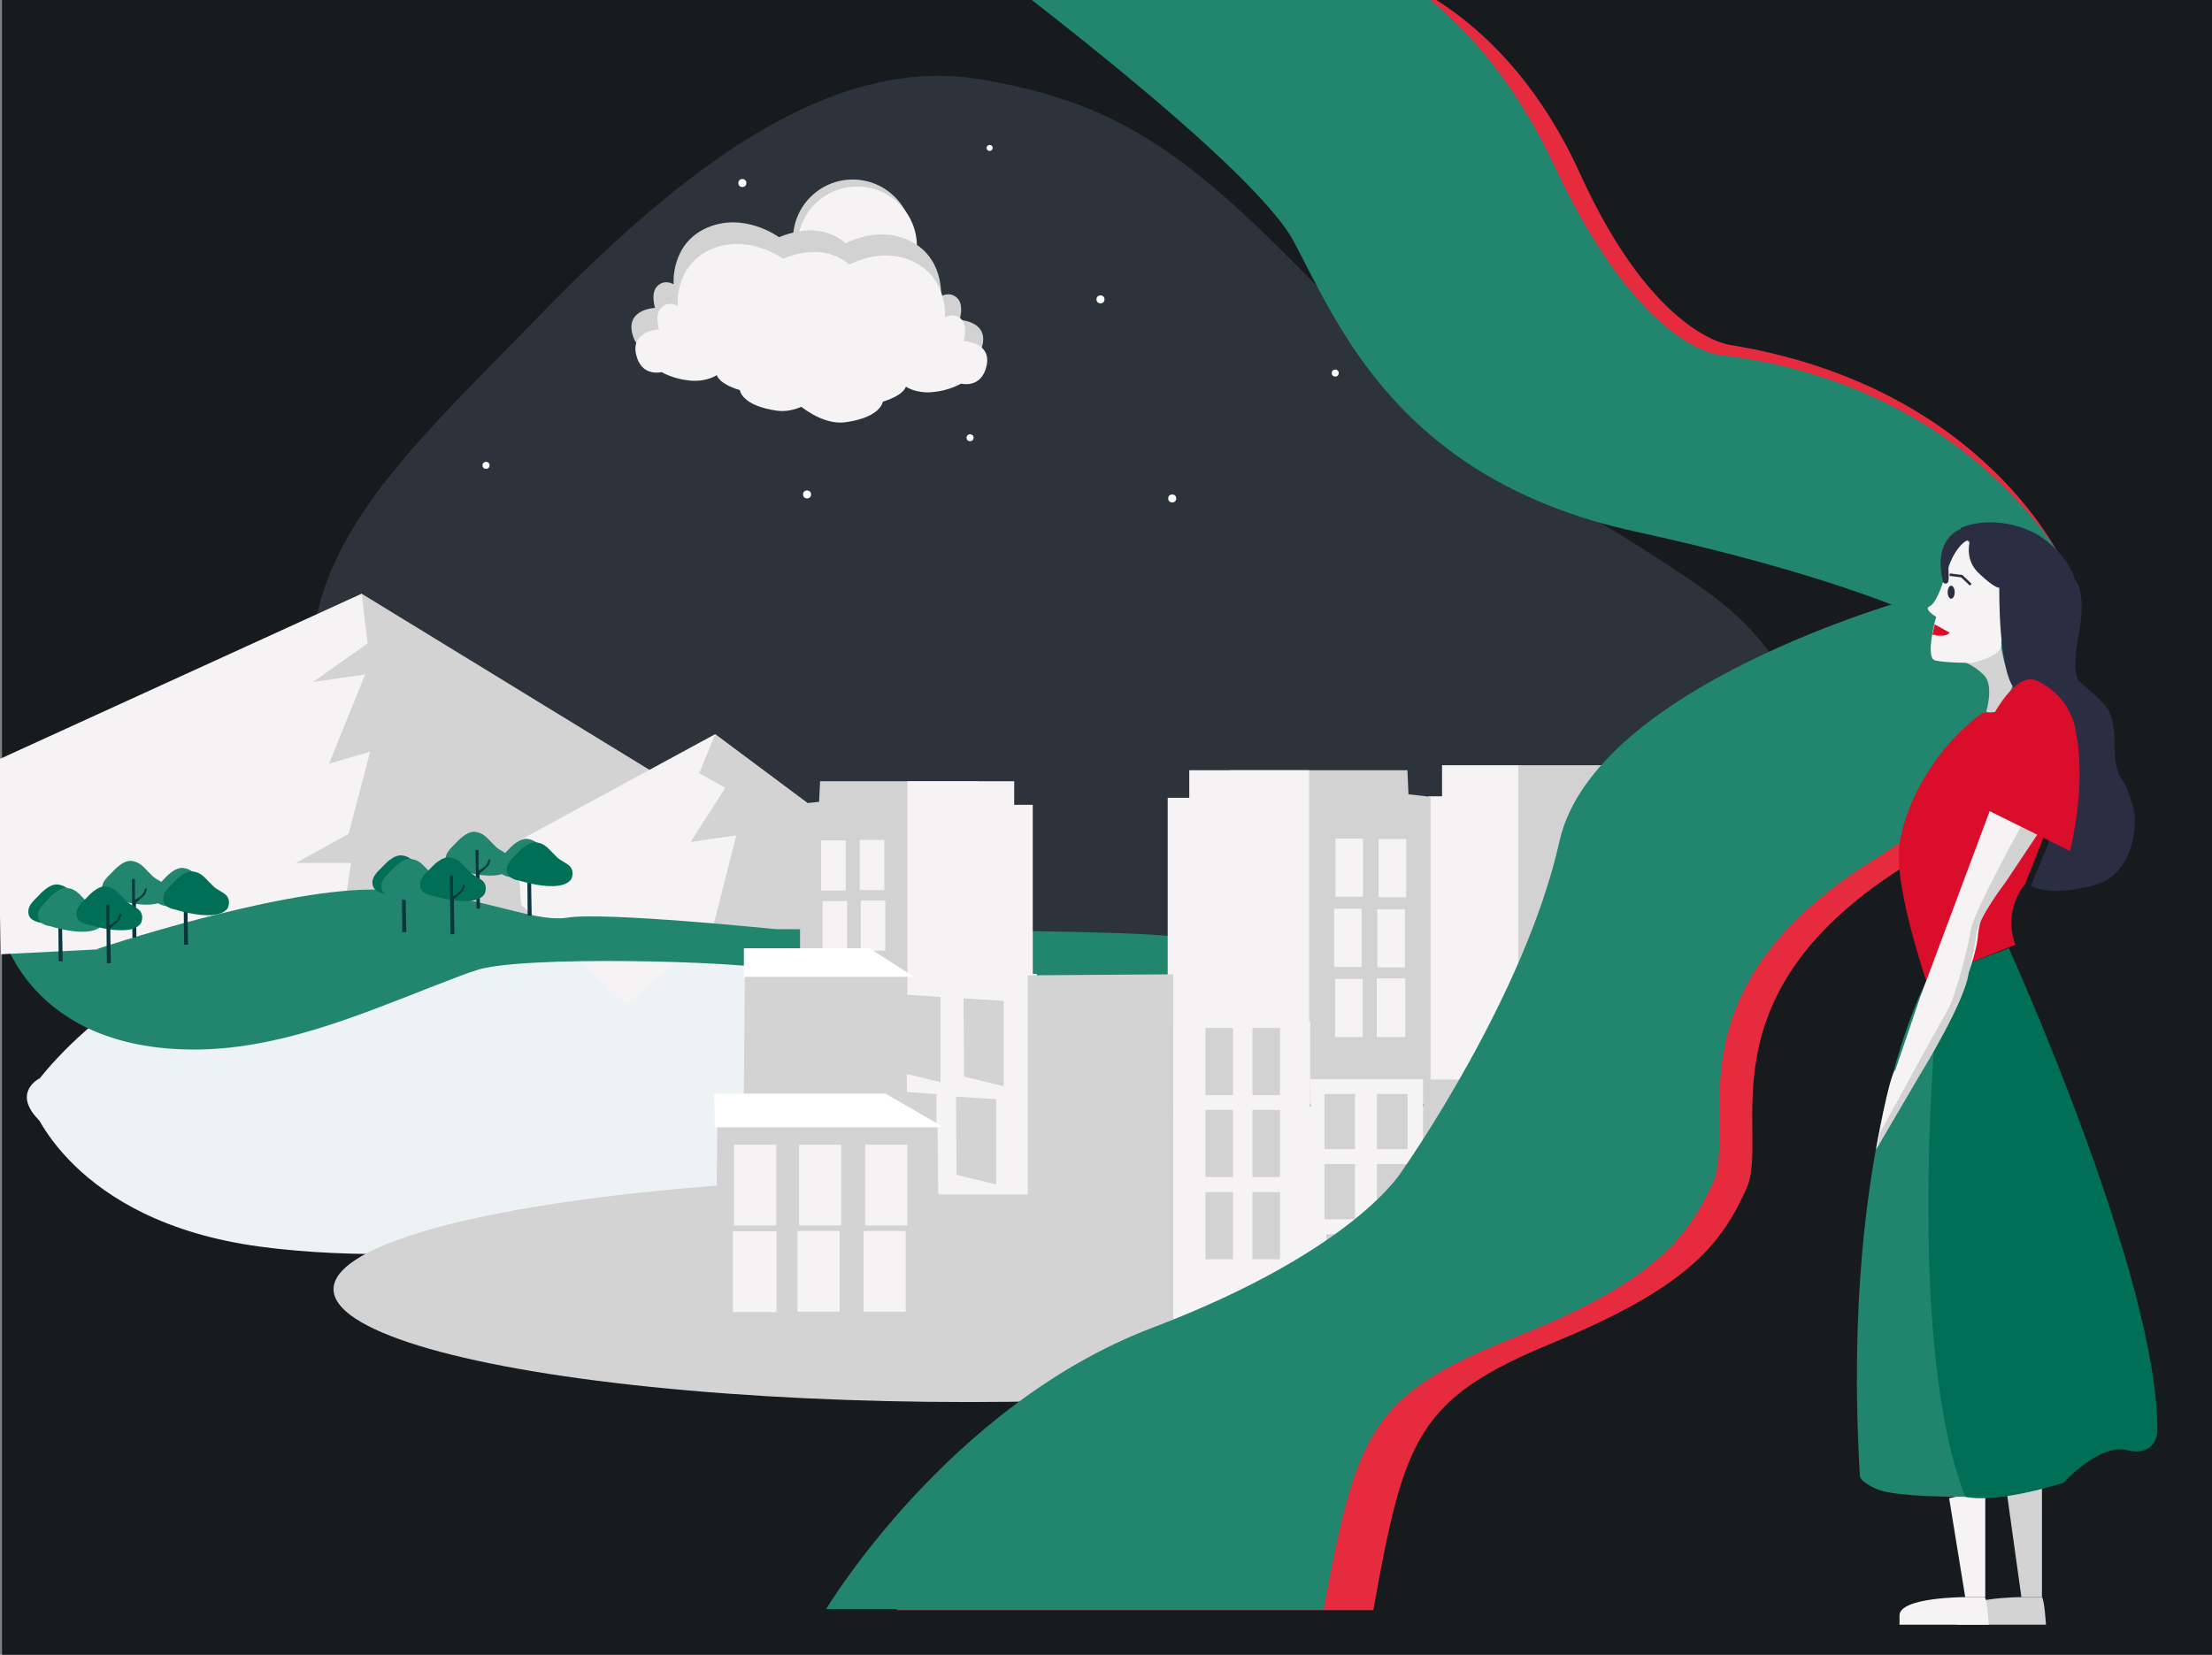 <?xml version="1.0" encoding="utf-8"?>
<!-- Generator: Adobe Illustrator 24.1.2, SVG Export Plug-In . SVG Version: 6.00 Build 0)  -->
<svg version="1.1" id="Laag_1" xmlns="http://www.w3.org/2000/svg" xmlns:xlink="http://www.w3.org/1999/xlink" x="0px" y="0px"
	 viewBox="0 0 441 330" style="enable-background:new 0 0 441 330;" xml:space="preserve">
<rect x="0" y="0" width="441" height="330" fill="#808080" stroke="none"/>
<style type="text/css">
	.st0{fill:#171B1E;}
	.st1{fill:#EDF2F4;}
	.st2{fill:#2D333B;}
	.st3{fill:#D3D2D2;}
	.st4{fill:#FFFFFF;}
	.st5{fill:#F5F3F4;}
	.st6{fill:#D3D3D3;}
	.st7{fill:#22856E;}
	.st8{fill:#006F56;}
	.st9{fill:#0A373E;}
	.st10{fill:#FFFFFF;stroke:#FFFFFF;stroke-miterlimit:10;}
	.st11{fill:#E62B3F;}
	.st12{fill:#DA0D2B;}
	.st13{fill:none;stroke:#2B2D42;stroke-width:0.5;stroke-miterlimit:10;}
	.st14{fill:#2B2D42;}
	.st15{fill:#DA0D2B;stroke:#DA0D2B;stroke-width:0.25;stroke-miterlimit:10;}
	.st16{fill:#21856D;}
</style>
<rect x="0.4" y="-0.2" class="st0" width="441.3" height="331"/>
<path class="st1" d="M173.9,184.1c0,0-85.6-10.7-96.5-3.6S6.2,220,6.2,220s7.8,23.5,45.6,28.6s84.7-4.5,84.7-4.5s50.8-8.5,77.4-0.5
	c26.5,8,56.1-5.6,56.1-5.6l-74.2-54.4L173.9,184.1"/>
<path class="st2" d="M356.9,181.2c0,0,19.3-38.7-18.1-64.3s-34.3-15.6-67-50.2s-46.4-45.9-76.5-50.9s-59.8,18.4-87.7,47.1
	S57.1,111.2,63,143s55,38.9,55,38.9S312.1,247,356.9,181.2z"/>
<circle class="st3" cx="170" cy="47.7" r="11.9"/>
<circle class="st4" cx="160.9" cy="98.6" r="0.8"/>
<circle class="st4" cx="233.7" cy="99.4" r="0.8"/>
<circle class="st4" cx="197.3" cy="29.5" r="0.6"/>
<circle class="st4" cx="193.4" cy="87.3" r="0.7"/>
<circle class="st5" cx="170.9" cy="49.1" r="11.9"/>
<circle class="st4" cx="266.2" cy="74.4" r="0.7"/>
<circle class="st4" cx="134.7" cy="73.4" r="0.7"/>
<circle class="st4" cx="219.4" cy="59.7" r="0.8"/>
<circle class="st4" cx="148" cy="36.5" r="0.8"/>
<circle class="st4" cx="96.9" cy="92.8" r="0.7"/>
<path class="st1" d="M5.6,218.2c0,0,19-30.2,65-35.8c0,0,27.3-15.1,53.1-12.6c25.9,2.4,99.1,36.6,99.1,36.6s11.8,32-8.5,38.5
	S5.6,218.2,5.6,218.2z"/>
<ellipse class="st6" cx="193.1" cy="257.1" rx="126.6" ry="22.5"/>
<path class="st7" d="M0.4,185.8c0,0,5.3,23.4,38.1,23.5s62.1-25.7,91-21.3c28.9,4.3,31.6-10.6,31.6-10.6L0.4,185.8z"/>
<g>
	<polygon class="st6" points="72.1,118.4 139.9,159.9 129.1,182.8 52,184 49.8,157.8 61.5,128.6 	"/>
	<polygon class="st5" points="-0.8,151.7 72.1,118.4 73.3,128.3 62.4,136 72.8,134.5 65.6,152.3 73.8,149.9 69.5,166.3 59,172.1 
		70,172.1 67.7,186.9 0.2,190.3 	"/>
</g>
<g>
	<polygon class="st6" points="142.6,146.4 185.1,178.1 180.4,194.6 135.5,184.1 134.7,158.9 137.7,150.9 	"/>
	<polygon class="st5" points="103,167.9 142.6,146.4 139.4,154.2 144.6,157.1 137.7,167.9 146.8,166.6 141.9,185.8 124.9,200.3 
		103.9,180.4 	"/>
</g>
<path class="st7" d="M19.2,189.3c0,0,34.9-11.7,54.6-11.9s31.8,6.8,39.3,5.6c7.4-1.2,41.6,2.3,41.6,2.3s6.4,9.8,0,8.1
	s-51.7-3-60.1,0.2C86.1,196.8,19.2,189.3,19.2,189.3z"/>
<g>
	<path class="st8" d="M18.5,183.7c0,0,0.9-1.8-0.7-2.9c-1.6-1.1-1.5-0.7-2.9-2.2s-2-2-3.3-2.2s-2.7,0.9-3.9,2.2
		c-1.3,1.3-2.3,2.2-2,3.7c0.2,1.4,2.4,1.7,2.4,1.7S16.5,186.7,18.5,183.7z"/>
	<path class="st9" d="M11.6,180h0.6v4.1c0,0,0.8-0.2,1.7-1.3c0,0,0.3-0.7,0.3-0.9l0.4,0c0,0-0.2,1-0.5,1.3c-0.3,0.3-1.4,1.3-1.7,1.5
		l0,1.4l0.1,5.6h-0.8L11.6,180z"/>
	<path class="st7" d="M20.4,184.4c0,0,0.9-1.8-0.7-2.9s-1.5-0.7-2.9-2.2s-2-2-3.3-2.2s-2.7,0.9-3.9,2.2s-2.3,2.2-2,3.7
		s2.4,1.7,2.4,1.7S18.3,187.4,20.4,184.4z"/>
</g>
<g>
	<path class="st7" d="M33.2,179c0,0,0.9-1.8-0.7-2.9c-1.6-1.1-1.5-0.7-2.9-2.2c-1.4-1.5-2-2-3.3-2.2c-1.3-0.2-2.7,0.9-3.9,2.2
		c-1.3,1.3-2.3,2.2-2,3.7c0.2,1.4,2.4,1.7,2.4,1.7S31.1,182,33.2,179z"/>
	<path class="st9" d="M26.3,175.3h0.6v4.1c0,0,0.8-0.2,1.7-1.3c0,0,0.3-0.7,0.3-0.9l0.4,0c0,0-0.2,1-0.5,1.3
		c-0.3,0.3-1.4,1.3-1.7,1.5l0,1.4l0.1,5.6h-0.8L26.3,175.3z"/>
</g>
<g>
	<path class="st7" d="M43.5,180.4c0,0,0.9-1.8-0.7-2.9c-1.6-1.1-1.5-0.7-2.9-2.2c-1.4-1.5-2-2-3.3-2.2c-1.3-0.2-2.7,0.9-3.9,2.2
		s-2.3,2.2-2,3.7c0.2,1.4,2.4,1.7,2.4,1.7S41.5,183.4,43.5,180.4z"/>
	<path class="st9" d="M36.6,176.7h0.6v4.1c0,0,0.8-0.2,1.7-1.3c0,0,0.3-0.7,0.3-0.9l0.4,0c0,0-0.2,1-0.5,1.3
		c-0.3,0.3-1.4,1.3-1.7,1.5l0,1.4l0.1,5.6h-0.8L36.6,176.7z"/>
	<path class="st8" d="M45.4,181.1c0,0,0.9-1.8-0.7-2.9c-1.6-1.1-1.5-0.7-2.9-2.2c-1.4-1.5-2-2-3.3-2.2c-1.3-0.2-2.7,0.9-3.9,2.2
		c-1.3,1.3-2.3,2.2-2,3.7c0.2,1.4,2.4,1.7,2.4,1.7S43.3,184.1,45.4,181.1z"/>
</g>
<g>
	<path class="st8" d="M28.1,184.1c0,0,0.9-1.8-0.7-2.9c-1.6-1.1-1.5-0.7-2.9-2.2c-1.4-1.5-2-2-3.3-2.2c-1.3-0.2-2.7,0.9-3.9,2.2
		c-1.3,1.3-2.3,2.2-2,3.7s2.4,1.7,2.4,1.7S26.1,187.1,28.1,184.1z"/>
	<path class="st9" d="M21.2,180.4h0.6v4.1c0,0,0.8-0.2,1.7-1.3c0,0,0.3-0.7,0.3-0.9l0.4,0c0,0-0.2,1-0.5,1.3s-1.4,1.3-1.7,1.5l0,1.4
		l0.1,5.6h-0.8L21.2,180.4z"/>
</g>
<path class="st1" d="M7.8,215.1c0,0-5.3,2.7-0.3,8c5,5.3,9.3,0.9,9.3,0.9L7.8,215.1z"/>
<g>
	<path class="st8" d="M87.1,177.9c0,0,0.9-1.8-0.7-2.9c-1.6-1.1-1.5-0.7-2.9-2.2c-1.4-1.5-2-2-3.3-2.2c-1.3-0.2-2.7,0.9-3.9,2.2
		c-1.3,1.3-2.3,2.2-2,3.7s2.4,1.7,2.4,1.7S85,180.9,87.1,177.9z"/>
	<path class="st9" d="M80.1,174.2h0.6v4.1c0,0,0.8-0.2,1.7-1.3c0,0,0.3-0.7,0.3-0.9l0.4,0c0,0-0.2,1-0.5,1.3s-1.4,1.3-1.7,1.5l0,1.4
		l0.1,5.6h-0.8L80.1,174.2z"/>
	<path class="st7" d="M88.9,178.6c0,0,0.9-1.8-0.7-2.9c-1.6-1.1-1.5-0.7-2.9-2.2c-1.4-1.5-2-2-3.3-2.2c-1.3-0.2-2.7,0.9-3.9,2.2
		c-1.3,1.3-2.3,2.2-2,3.7s2.4,1.7,2.4,1.7S86.9,181.6,88.9,178.6z"/>
</g>
<g>
	<path class="st7" d="M101.7,173.2c0,0,0.9-1.8-0.7-2.9c-1.6-1.1-1.5-0.7-2.9-2.2s-2-2-3.3-2.2c-1.3-0.2-2.7,0.9-3.9,2.2
		c-1.3,1.3-2.3,2.2-2,3.7s2.4,1.7,2.4,1.7S99.6,176.2,101.7,173.2z"/>
	<path class="st9" d="M94.8,169.5h0.6v4.1c0,0,0.8-0.2,1.7-1.3c0,0,0.3-0.7,0.3-0.9l0.4,0c0,0-0.2,1-0.5,1.3
		c-0.3,0.3-1.4,1.3-1.7,1.5l0,1.4l0.1,5.6H95L94.8,169.5z"/>
</g>
<g>
	<path class="st7" d="M112.1,174.6c0,0,0.9-1.8-0.7-2.9c-1.6-1.1-1.5-0.7-2.9-2.2c-1.4-1.5-2-2-3.3-2.2c-1.3-0.2-2.7,0.9-3.9,2.2
		c-1.3,1.3-2.3,2.2-2,3.7s2.4,1.7,2.4,1.7S110,177.6,112.1,174.6z"/>
	<path class="st9" d="M105.1,170.9h0.6v4.1c0,0,0.8-0.2,1.7-1.3c0,0,0.3-0.7,0.3-0.9l0.4,0c0,0-0.2,1-0.5,1.3
		c-0.3,0.3-1.4,1.3-1.7,1.5l0,1.4l0.1,5.6h-0.8L105.1,170.9z"/>
	<path class="st8" d="M113.9,175.3c0,0,0.9-1.8-0.7-2.9s-1.5-0.7-2.9-2.2c-1.4-1.5-2-2-3.3-2.2c-1.3-0.2-2.7,0.9-3.9,2.2
		c-1.3,1.3-2.3,2.2-2,3.7s2.4,1.7,2.4,1.7S111.9,178.3,113.9,175.3z"/>
</g>
<g>
	<path class="st8" d="M96.6,178.3c0,0,0.9-1.8-0.7-2.9c-1.6-1.1-1.5-0.7-2.9-2.2c-1.4-1.5-2-2-3.3-2.2s-2.7,0.9-3.9,2.2
		c-1.3,1.3-2.3,2.2-2,3.7c0.2,1.4,2.4,1.7,2.4,1.7S94.6,181.3,96.6,178.3z"/>
	<path class="st9" d="M89.7,174.6h0.6v4.1c0,0,0.8-0.2,1.7-1.3c0,0,0.3-0.7,0.3-0.9l0.4,0c0,0-0.2,1-0.5,1.3
		c-0.3,0.3-1.4,1.3-1.7,1.5l0,1.4l0.1,5.6h-0.8L89.7,174.6z"/>
</g>
<path class="st7" d="M154.6,185.3c0,0,70.6,0,79.3,1.5c8.8,1.5,71.7,16.9,71.7,16.9l-60.5,23.7l-90.6-34.1V185.3z"/>
<g>
	<g>
		<g>
			<polygon class="st5" points="206.7,194.2 206.7,240.1 174.5,239.1 176.4,194.2 			"/>
			<g>
				<polygon class="st3" points="328.1,158.5 328.1,226.8 302.7,226.8 302.7,159.7 302.7,158.9 302.7,152.6 325.2,152.6 325.3,158 
									"/>
				<polygon class="st5" points="302.7,152.6 287.5,152.6 287.5,158.8 284.8,158.8 284.8,226.8 302.7,226.8 				"/>
				<g>
					<polygon class="st3" points="159.5,160.3 159.5,213.1 195,213.1 195,161.3 195,160.6 195,155.8 163.5,155.8 163.3,159.9 					
						"/>
					<polygon class="st5" points="180.9,155.8 202.2,155.8 202.2,160.5 205.9,160.5 205.9,213.1 180.9,213.1 					"/>
					<rect x="163.7" y="167.6" class="st5" width="4.9" height="10"/>
					<rect x="171.4" y="167.5" class="st5" width="4.9" height="10"/>
					<rect x="164" y="179.7" class="st5" width="4.9" height="10"/>
					<rect x="171.6" y="179.6" class="st5" width="4.9" height="10"/>
					<rect x="171.4" y="191.7" class="st5" width="4.9" height="10"/>
				</g>
				<g>
					<polygon class="st3" points="285.2,158.9 285.2,220.1 245.2,220.1 245.2,160 245.2,159.3 245.2,153.6 280.6,153.6 280.8,158.4 
											"/>
					<polygon class="st5" points="261,153.6 237.1,153.6 237.1,159.1 232.8,159.1 232.8,220.1 261,220.1 					"/>
					
						<rect x="274.9" y="167.3" transform="matrix(-1 -1.224647e-16 1.224647e-16 -1 555.246 346.227)" class="st5" width="5.5" height="11.6"/>
					
						<rect x="266.2" y="167.3" transform="matrix(-1 -1.224647e-16 1.224647e-16 -1 537.931 346.133)" class="st5" width="5.5" height="11.6"/>
					
						<rect x="274.6" y="181.3" transform="matrix(-1 -1.224647e-16 1.224647e-16 -1 554.69 374.222)" class="st5" width="5.5" height="11.6"/>
					
						<rect x="265.9" y="181.3" transform="matrix(-1 -1.224647e-16 1.224647e-16 -1 537.374 374.128)" class="st5" width="5.5" height="11.6"/>
					
						<rect x="266.2" y="195.2" transform="matrix(-1 -1.224647e-16 1.224647e-16 -1 537.885 402.015)" class="st5" width="5.5" height="11.6"/>
				</g>
				<polygon class="st6" points="180.6,194 148.5,194 148.2,229.3 180.9,229.3 				"/>
				<polygon class="st10" points="180.5,194.3 173.2,189.6 148.8,189.6 148.8,194.3 				"/>
				<polygon class="st6" points="233.9,194.3 204.9,194.5 204.9,239.9 233.9,236 				"/>
				<polyline class="st6" points="200.1,199.6 192.1,199.1 192.2,214.7 200.1,216.6 200.1,200 				"/>
				<polyline class="st6" points="187.5,198.8 179.5,198.3 179.6,213.9 187.5,215.8 187.5,199.2 				"/>
				<polyline class="st6" points="198.6,219.2 190.6,218.7 190.7,234.3 198.6,236.2 198.6,219.6 				"/>
				<polyline class="st6" points="186.7,218.2 178.7,217.6 178.8,233.2 186.7,235.1 186.7,218.6 				"/>
				<g>
					<g>
						<polygon class="st5" points="302.7,220.7 261.2,220.7 261.2,203.7 233.9,203.7 233.9,263.7 302.7,263.7 						"/>
						<polygon class="st3" points="233.9,203.7 206.7,203.7 206.7,238.2 185,238.2 185,265 233.9,263.7 						"/>
					</g>
					<polygon class="st3" points="303.4,231.7 303.4,217.6 305.6,217.6 305.6,215.3 283.7,215.3 283.7,263.5 303.1,263.5 					"/>
					
						<rect x="249.8" y="205.1" transform="matrix(-1 -1.224647e-16 1.224647e-16 -1 504.996 423.503)" class="st3" width="5.5" height="13.4"/>
					
						<rect x="240.4" y="205.1" transform="matrix(-1 -1.224647e-16 1.224647e-16 -1 486.223 423.503)" class="st3" width="5.5" height="13.4"/>
					
						<rect x="249.8" y="221.4" transform="matrix(-1 -1.224647e-16 1.224647e-16 -1 504.996 456.133)" class="st3" width="5.5" height="13.4"/>
					
						<rect x="240.4" y="221.4" transform="matrix(-1 -1.224647e-16 1.224647e-16 -1 486.223 456.133)" class="st3" width="5.5" height="13.4"/>
					
						<rect x="249.8" y="237.8" transform="matrix(-1 -1.224647e-16 1.224647e-16 -1 504.996 488.928)" class="st3" width="5.5" height="13.4"/>
					
						<rect x="240.4" y="237.8" transform="matrix(-1 -1.224647e-16 1.224647e-16 -1 486.223 488.928)" class="st3" width="5.5" height="13.4"/>
					<polygon class="st5" points="283.7,215.2 261.2,215.2 261.3,221.4 283.7,221.4 					"/>
					
						<rect x="274.5" y="218.2" transform="matrix(-1 -1.224647e-16 1.224647e-16 -1 555.117 447.356)" class="st3" width="6.1" height="11"/>
					
						<rect x="264.1" y="218.2" transform="matrix(-1 -1.224647e-16 1.224647e-16 -1 534.244 447.356)" class="st3" width="6.1" height="11"/>
					
						<rect x="274.5" y="232.2" transform="matrix(-1 -1.224647e-16 1.224647e-16 -1 555.117 475.339)" class="st3" width="6.1" height="11"/>
					
						<rect x="264.1" y="232.2" transform="matrix(-1 -1.224647e-16 1.224647e-16 -1 534.244 475.339)" class="st3" width="6.1" height="11"/>
					
						<rect x="274.9" y="246.2" transform="matrix(-1 -1.224647e-16 1.224647e-16 -1 555.803 503.322)" class="st3" width="6.1" height="11"/>
					
						<rect x="264.4" y="246.2" transform="matrix(-1 -1.224647e-16 1.224647e-16 -1 534.93 503.322)" class="st3" width="6.1" height="11"/>
				</g>
				<polygon class="st6" points="186.9,224.3 143,224.2 142.6,266.8 187.4,266.8 				"/>
				<polygon class="st10" points="186.3,224.3 176.4,218.6 142.9,218.6 143,224.3 				"/>
				
					<rect x="172.4" y="228.2" transform="matrix(-1 -1.224647e-16 1.224647e-16 -1 353.292 472.59)" class="st5" width="8.4" height="16.1"/>
				
					<rect x="159.2" y="228.2" transform="matrix(-1 -1.224647e-16 1.224647e-16 -1 326.912 472.59)" class="st5" width="8.4" height="16.1"/>
				
					<rect x="146.3" y="228.2" transform="matrix(-1 -1.224647e-16 1.224647e-16 -1 301.06 472.59)" class="st5" width="8.4" height="16.1"/>
				
					<rect x="172.2" y="245.4" transform="matrix(-1 -1.224647e-16 1.224647e-16 -1 352.765 506.988)" class="st5" width="8.4" height="16.1"/>
				
					<rect x="159" y="245.4" transform="matrix(-1 -1.224647e-16 1.224647e-16 -1 326.385 506.988)" class="st5" width="8.4" height="16.1"/>
			</g>
		</g>
		
			<rect x="146.1" y="245.6" transform="matrix(-1 -1.224647e-16 1.224647e-16 -1 300.924 507.243)" class="st5" width="8.7" height="16.1"/>
	</g>
	
		<rect x="274.6" y="195.1" transform="matrix(-1 -1.224647e-16 1.224647e-16 -1 554.777 401.917)" class="st5" width="5.7" height="11.7"/>
</g>
<path class="st11" d="M411.6,112.8c0,0-15.3-35.6-66.6-44c0,0-15.2-1.5-30.1-34.4C299.9,1.5,276-5,276-5l-72.2-3.9
	c0,0,52.5,39.2,60.1,53.7c7.6,14.5,17.8,42.3,63,53.7s61.4,21.2,61.4,21.2L411.6,112.8z"/>
<path class="st7" d="M414.4,117.2c0,0-17.8-40-71.4-46.4c0,0-15.8-0.8-33.1-37.7S267.6-9.9,267.6-9.9h-74.9c0,0,56.5,41.8,65.2,58
	c8.7,16.2,20.8,47.6,68.1,57.9s64.7,20.6,64.7,20.6L414.4,117.2z"/>
<path class="st11" d="M412.4,126c0,0,5.9,21.7-33.9,47.5s-25.5,52.7-30.3,63.5c-4.9,10.8-11.2,19.5-38.4,30.7s-29.8,18.8-36,53.4
	h-95.1c0,0,23.3-40.2,62.4-55.5s47.8-31,47.8-31s23.4-34.2,30-64.9c6.6-30.7,67.1-47.8,67.1-47.8L412.4,126z"/>
<path class="st7" d="M408.5,123.7c0,0,6.2,21.9-35.3,48s-26.6,53.3-31.7,64.2c-5.1,10.9-11.6,19.8-40,31c-28.4,11.3-31.1,19-37.6,54
	h-99.2c0,0,24.3-40.6,65-56.1s49.9-31.4,49.9-31.4s24.4-34.6,31.3-65.6c6.9-31,70-48.4,70-48.4L408.5,123.7z"/>
<path class="st6" d="M396,141.9c0,0,1.6-5.3-0.5-7.3c-2-2-4.2-2.7-4.2-2.7s5.4,0.2,7.5-4c0,0,0.8,7,2.9,7.7l-2.9,7.4L396,141.9z"/>
<path class="st5" d="M387.4,116c0,0-1.3,4.3-2.7,4.9c-1.3,0.6,1.3,2.1,1.3,2.1s-2.3,8.2-0.2,8.7c2.1,0.5,7.3,0.5,7.3,0.5
	s6.1-1.2,5.9-3.8c-0.2-2.6,3.8-4.9,3.8-4.9l-4-9l-5.9-6.1l-2-1.7L387.4,116z"/>
<path class="st12" d="M403.7,176.4c0,0-4.5,4.8-1.9,12l-17.8,7.1c0,0-6-17.6-5.4-25.9s6.8-20.3,16.6-27.4l8.5-0.7l3.8,25.3
	L403.7,176.4z"/>
<polygon class="st5" points="388.6,298.8 391.8,318.5 395.8,318.5 395.8,297 "/>
<polygon class="st6" points="400,297 403,318.5 407.1,318.5 407.1,295.9 "/>
<path class="st6" d="M403.2,318.5c0,0-13.2,0-13.1,3.7l0,1.8h17.8c0,0-0.3-4.9-0.8-5.5H403.2z"/>
<path class="st5" d="M391.8,318.5c0,0-13.2,0-13.1,3.7l0,1.8h17.8c0,0-0.3-4.9-0.8-5.5H391.8z"/>
<polyline class="st13" points="392.9,116.6 391.1,114.9 388.7,114.6 "/>
<ellipse class="st14" cx="389" cy="118.1" rx="0.7" ry="1.3"/>
<path class="st15" d="M388.5,126.2l-2.7-1.5l-0.4,1.8C385.4,126.5,387.7,127,388.5,126.2z"/>
<path class="st8" d="M400.5,189.1c0,0,30.1,66.4,29.6,96.6c0,0-0.4,4.9-6,3.5c-5.6-1.4-12.7,6.5-12.7,6.5s-13,4.2-19.5,2.8l-5-104.3
	L400.5,189.1z"/>
<path class="st16" d="M384.3,195.2c0,0-17.5,31.3-13.5,99.1c0,0-0.1,1.2,3.5,2.7c3.6,1.6,17.5,1.5,17.5,1.5l-5-104.3L384.3,195.2z"
	/>
<path class="st8" d="M386.8,194.2c0,0-7.8,71.2,5,104.3c0,0,5.2,0.4,8.3-0.2l-9.7-105.5L386.8,194.2z"/>
<path class="st5" d="M406.4,165.1c0,0-5.7,8.9-8.8,12.9c-3.1,4-3.3,9-3.3,9s-0.6,7.6-9,21.9c-8.5,14.3-9.2,15.7-9.2,15.7l1.8-11.3
	l4.9-14.4l14.2-38L406.4,165.1z"/>
<path class="st14" d="M421.6,147.7c0,0,0-4.8-1.8-6.9s-4.9-4.6-4.9-4.6s-2.2-0.8-0.5-9.5s-0.6-11-0.6-11l-19.7-8.8l-3.2-1.4
	c0,0-5.7,1.8-3.5,10.6c0,0,0.4,0.6,0.9,0.1c0.5-0.6-0.1-3.3,0.3-3.7c0,0,2-4.7,4.2-4.9c0,0-1.4,4,1.9,6.9c3.2,3,3.9,2.7,3.9,2.7
	s-0.3,18.3,3.7,20.8c4,2.5,6.1,30.2,6.1,30.2l-3.5,8.4c0,0,3.2,2.4,12.4,0s8.3-14.1,8.3-14.1s-0.8-4.6-2.6-7.1
	S421.6,147.7,421.6,147.7z"/>
<path class="st14" d="M390.9,105.3c0,0,6.6-3.3,15.3,1.3c0,0,5.8,3.4,7.5,9l-0.5,7.3l-22.3-16.3L390.9,105.3z"/>
<g>
	<path class="st3" d="M151.2,53.4c0,0,4.3-8.2,15.4-3.7c0,0,6.9-5.1,14.3-1.9s6.7,11.3,6.7,11.3s1.7-1.1,3.2,0.3
		c1.5,1.4,0.5,4.4,0.5,4.4s5.6,0.2,4.6,4.9c-1,4.7-5.1,3.6-5.1,3.6s-2.3,1.4-5.7,1.7c-3.4,0.3-5.3-1.1-5.3-1.1s-0.3,1.7-4.6,3
		c0,0-0.3,3.1-7.4,4.1c-7.2,1-14.4-8.7-14.4-8.7L151.2,53.4z"/>
	<path class="st3" d="M170.7,51c0,0-4.3-8.2-15.4-3.7c0,0-6.9-5.1-14.3-1.9c-7.4,3.2-6.7,11.3-6.7,11.3s-1.7-1.1-3.2,0.3
		c-1.5,1.4-0.5,4.4-0.5,4.4s-5.6,0.2-4.6,4.9c1,4.7,5.1,3.6,5.1,3.6s2.3,1.4,5.7,1.7c3.4,0.3,5.3-1.1,5.3-1.1s0.3,1.7,4.6,3
		c0,0,0.3,3.1,7.4,4.1s14.4-8.7,14.4-8.7L170.7,51z"/>
</g>
<g>
	<path class="st5" d="M152,57.6c0,0,4.3-8.2,15.4-3.7c0,0,6.9-5.1,14.3-1.9s6.7,11.3,6.7,11.3s1.7-1.1,3.2,0.3
		c1.5,1.4,0.5,4.4,0.5,4.4s5.6,0.2,4.6,4.9c-1,4.7-5.1,3.6-5.1,3.6s-2.3,1.4-5.7,1.7c-3.4,0.3-5.3-1.1-5.3-1.1s-0.3,1.7-4.6,3
		c0,0-0.3,3.1-7.4,4.1S154,75.6,154,75.6L152,57.6z"/>
	<path class="st5" d="M171.5,55.3c0,0-4.3-8.2-15.4-3.7c0,0-6.9-5.1-14.3-1.9s-6.7,11.3-6.7,11.3s-1.7-1.1-3.2,0.3
		c-1.5,1.4-0.5,4.4-0.5,4.4s-5.6,0.2-4.6,4.9c1,4.7,5.1,3.6,5.1,3.6s2.3,1.4,5.7,1.7c3.4,0.3,5.3-1.1,5.3-1.1s0.3,1.7,4.6,3
		c0,0,0.3,3.1,7.4,4.1s14.4-8.7,14.4-8.7L171.5,55.3z"/>
</g>
<path class="st5" d="M374.3,228.7l-0.3,0.5c0,0,2.6-14.7,3.9-15.9l0.3,5.5l-2.1,6.6L374.3,228.7z"/>
<path class="st6" d="M403.1,164.5c0,0-9.7,17.4-10.2,21c-0.5,3.5-3.1,13.4-4.7,16.1c-1.6,2.7-13.4,24.3-13.4,24.3l-0.5,2.9l8.5-14.5
	c0,0,9.1-14.7,9.7-20.4c0,0,1.1-4.1,1.5-7.5c0.4-3.4,5.8-10.4,5.8-10.4l6.6-9.9L403.1,164.5z"/>
<path class="st12" d="M412.7,169.7l-22.2-11c0,0,8.4-26.4,15.7-22.9c7.3,3.5,7.7,10.5,7.7,10.5S416.1,155.2,412.7,169.7z"/>
</svg>
